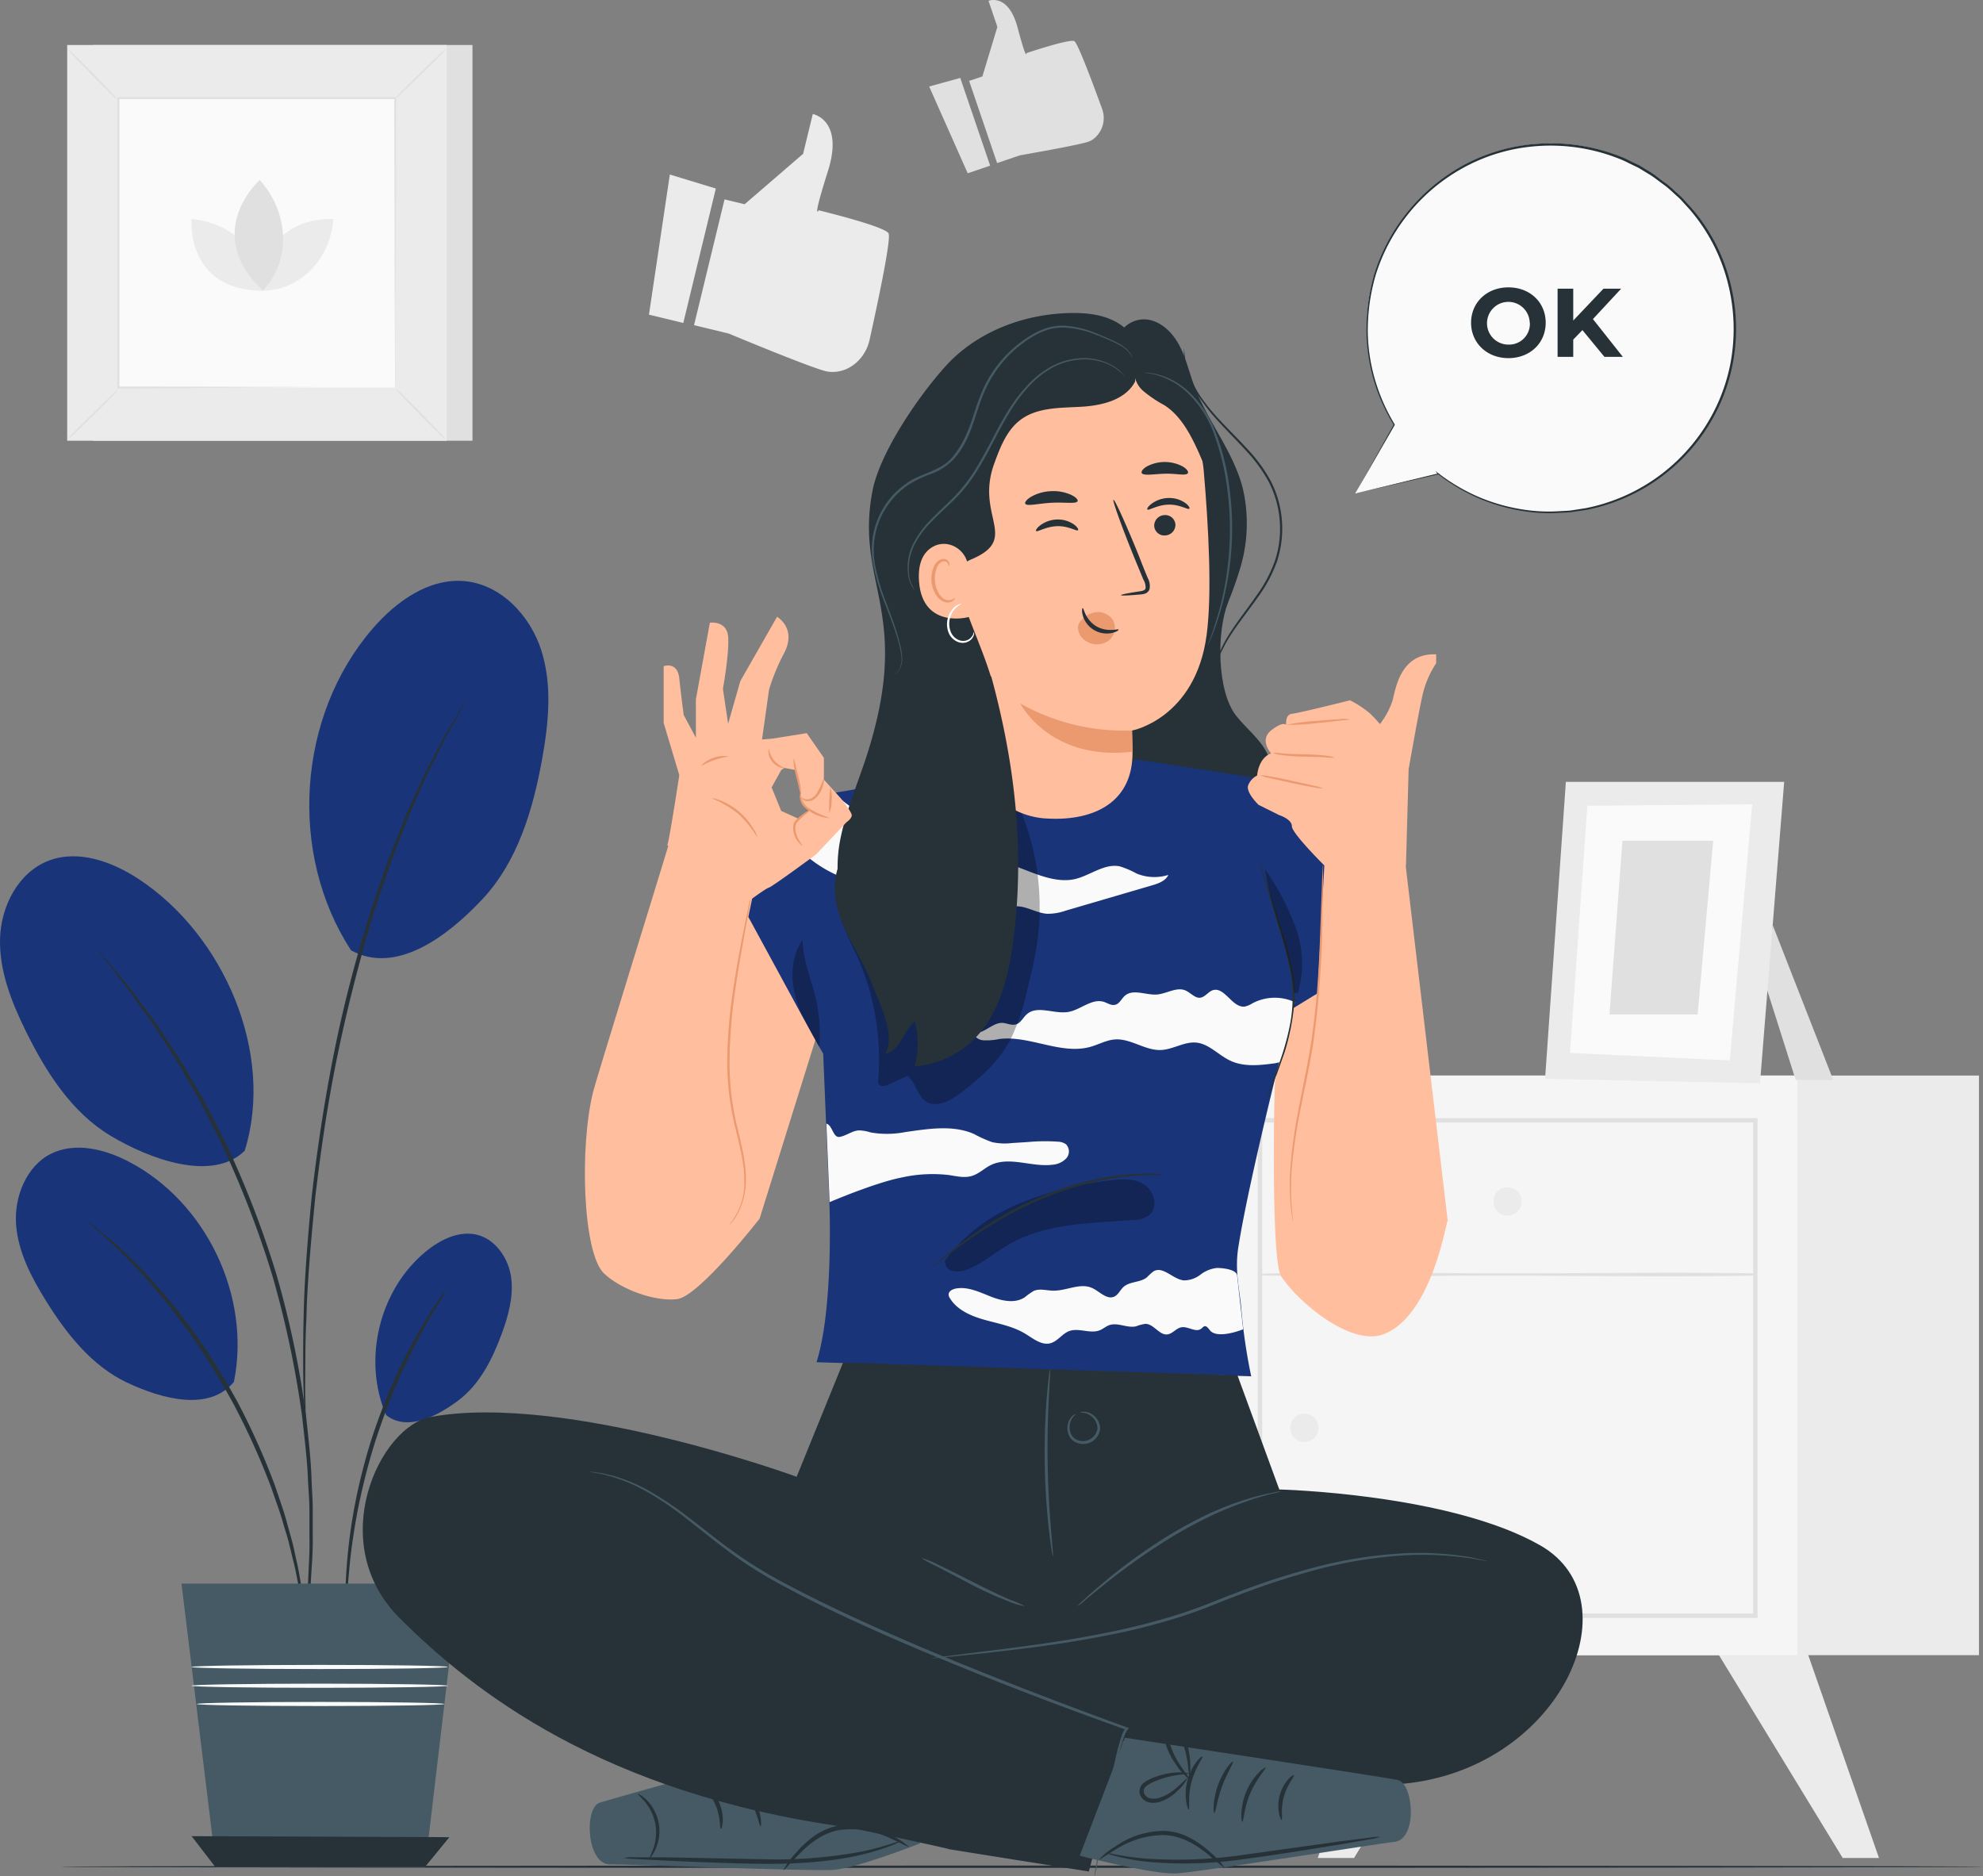 <?xml version="1.0" encoding="UTF-8" standalone="no"?>
<svg
   viewBox="0 0 448.331 424.206"
   version="1.1"
   id="svg112"
   sodipodi:docname="ok.svg"
   width="448.331"
   height="424.206"
   inkscape:version="1.3.2 (1:1.3.2+202311252150+091e20ef0f)"
   xmlns:inkscape="http://www.inkscape.org/namespaces/inkscape"
   xmlns:sodipodi="http://sodipodi.sourceforge.net/DTD/sodipodi-0.dtd"
   xmlns="http://www.w3.org/2000/svg"
   xmlns:svg="http://www.w3.org/2000/svg">
  <rect x="0" y="0" width="448.331" height="424.206" fill="#808080" stroke="none"/>
  <defs
     id="defs112" />
  <sodipodi:namedview
     id="namedview112"
     pagecolor="#505050"
     bordercolor="#eeeeee"
     borderopacity="1"
     inkscape:showpageshadow="0"
     inkscape:pageopacity="0"
     inkscape:pagecheckerboard="0"
     inkscape:deskcolor="#d1d1d1"
     inkscape:zoom="2.352"
     inkscape:cx="224.06463"
     inkscape:cy="211.73469"
     inkscape:window-width="3440"
     inkscape:window-height="1376"
     inkscape:window-x="0"
     inkscape:window-y="27"
     inkscape:window-maximized="1"
     inkscape:current-layer="svg112" />
  <g
     id="freepik--background-complete--inject-7"
     transform="translate(-26.119,-38.134)">
    <path
       d="m 189.93,83.21 4.54,1.1 13.22,-11.4 2.19,-9 c 0,0 7.11,1.27 3.42,12.92 -3.69,11.65 -2.07,8.85 -2.07,8.85 0,0 14.87,3.6 15.77,5.2 0.68,1.15 -2.49,16 -4.28,24.08 -0.9,4.06 -4.28,7.21 -8.26,7.26 a 7,7 0 0 1 -1.66,-0.17 c -3.71,-0.9 -21.94,-8.51 -21.94,-8.51 l -7.83,-1.89 z"
       style="fill:#ebebeb"
       id="path1" />
    <polygon
       points="180.6,111.15 187.96,80.76 177.56,77.59 172.84,109.27 "
       style="fill:#ebebeb"
       id="polygon1" />
    <path
       d="m 245.22,56.42 3,-1 3.39,-11.2 -2,-5.9 c 0,0 4.48,-1.84 6.58,6.07 2.1,7.91 2,5.75 2,5.75 0,0 9.72,-3.27 10.82,-2.7 0.79,0.41 4.35,10 6.23,15.17 a 6,6 0 0 1 -2.07,7.07 4.39,4.39 0 0 1 -1,0.5 C 269.74,71 256.7,73.25 256.7,73.25 L 251.55,75 Z"
       style="fill:#e0e0e0"
       id="path2" />
    <polygon
       points="249.98,75.58 243.22,55.75 236.19,57.69 244.91,77.31 "
       style="fill:#e0e0e0"
       id="polygon2" />
    <polygon
       points="332.25,458.18 360.95,411.14 340.45,411.14 324.05,458.18 "
       style="fill:#ebebeb"
       id="polygon3" />
    <polygon
       points="442.73,458.18 414.03,411.14 434.53,411.14 450.93,458.18 "
       style="fill:#ebebeb"
       id="polygon4" />
    <rect
       x="342.5"
       y="281.29"
       width="131.04"
       height="131.04"
       style="fill:#ebebeb"
       id="rect4" />
    <rect
       x="301.45"
       y="281.29"
       width="131.04"
       height="131.04"
       style="fill:#f5f5f5"
       id="rect5" />
    <path
       d="m 423.48,403.91 h -113 v -113 h 113 z m -112,-1 h 111 v -111 h -111 z"
       style="fill:#e0e0e0"
       id="path5" />
    <path
       d="m 311.6,326.47 c 18.53,0.54 37.15,0 55.69,0.06 18.54,0.06 37.14,0.28 55.69,0 a 0.26,0.26 0 0 0 0,-0.52 c -18.55,-0.31 -37.13,0 -55.69,0 -18.56,0 -37.16,-0.47 -55.69,0.07 a 0.24,0.24 0 0 0 0,0.47 z"
       style="fill:#e0e0e0"
       id="path6" />
    <path
       d="m 370.15,309.75 a 3.19,3.19 0 1 1 -3.19,-3.19 3.19,3.19 0 0 1 3.19,3.19 z"
       style="fill:#ebebeb"
       id="path7" />
    <path
       d="m 324.21,360.93 a 3.19,3.19 0 1 1 -3.19,-3.19 3.19,3.19 0 0 1 3.19,3.19 z"
       style="fill:#ebebeb"
       id="path8" />
    <polygon
       points="432.09,282.26 425.26,260.73 426.9,247.27 440.6,282.3 "
       style="fill:#e0e0e0"
       id="polygon8" />
    <polygon
       points="424.03,283.04 429.5,214.9 380.14,214.9 375.44,282.02 "
       style="fill:#ebebeb"
       id="polygon9" />
    <polygon
       points="417.21,277.87 422.26,219.97 385,220.3 381.08,276.18 "
       style="fill:#fafafa"
       id="polygon10" />
    <polygon
       points="409.93,267.48 413.45,228.2 392.93,228.2 390,267.48 "
       style="fill:#e0e0e0"
       id="polygon11" />
    <rect
       x="47.12"
       y="48.31"
       width="85.82"
       height="89.46"
       style="fill:#e0e0e0"
       id="rect11" />
    <rect
       x="41.31"
       y="48.31"
       width="85.82"
       height="89.46"
       style="fill:#ebebeb"
       id="rect12" />
    <rect
       x="52.85"
       y="60.34"
       width="62.75"
       height="65.41"
       style="fill:#fafafa"
       id="rect13" />
    <path
       d="M 52.85,126.18 A 11.84,11.84 0 0 1 51.28,128 c -1,1 -2.42,2.48 -4,4 -1.58,1.52 -3,2.95 -4.09,3.94 a 12.15,12.15 0 0 1 -1.79,1.53 10.94,10.94 0 0 1 1.6,-1.78 c 1,-1.05 2.42,-2.49 4,-4 1.58,-1.51 3,-3 4.1,-3.94 a 12,12 0 0 1 1.75,-1.57 z"
       style="fill:#e0e0e0"
       id="path13" />
    <path
       d="m 115.59,126 a 11.84,11.84 0 0 1 1.78,1.57 c 1,1 2.48,2.42 4,4 1.52,1.58 2.94,3 3.93,4.09 a 10.89,10.89 0 0 1 1.53,1.79 11.47,11.47 0 0 1 -1.77,-1.56 c -1,-1 -2.48,-2.42 -4,-4 -1.52,-1.58 -3,-3 -3.94,-4.09 a 12.81,12.81 0 0 1 -1.53,-1.8 z"
       style="fill:#e0e0e0"
       id="path14" />
    <path
       d="M 115.42,60.51 A 12.45,12.45 0 0 1 117,58.73 c 1,-1 2.42,-2.48 4,-4 1.58,-1.52 3,-2.94 4.09,-3.93 a 13.45,13.45 0 0 1 1.79,-1.54 11.21,11.21 0 0 1 -1.57,1.74 c -1,1.05 -2.42,2.48 -4,4 -1.58,1.52 -3,3 -4.1,3.94 a 10.93,10.93 0 0 1 -1.79,1.57 z"
       style="fill:#e0e0e0"
       id="path15" />
    <path
       d="M 52.68,60.67 A 11.84,11.84 0 0 1 50.9,59.1 c -1,-1 -2.48,-2.41 -4,-4 -1.52,-1.59 -2.94,-3 -3.93,-4.09 a 11.16,11.16 0 0 1 -1.53,-1.8 13.05,13.05 0 0 1 1.77,1.56 c 1,1 2.48,2.43 4,4 1.52,1.57 2.95,3 3.94,4.1 a 11.68,11.68 0 0 1 1.53,1.8 z"
       style="fill:#e0e0e0"
       id="path16" />
    <path
       d="m 115.42,125.75 c 0,0 0,-0.11 0,-0.32 0,-0.21 0,-0.52 0,-0.91 0,-0.81 0,-2 0,-3.53 0,-3.09 0,-7.6 -0.06,-13.32 0,-11.46 -0.06,-27.78 -0.1,-47.33 l 0.2,0.2 H 52.89 v 0 l 0.23,-0.23 c 0,24 0,46.47 0,65.41 l -0.2,-0.21 45.32,0.11 h 12.72 3.36 0.87 0.3 -1.19 -3.33 H 98.3 L 52.85,126 h -0.2 v -0.2 c 0,-18.94 0,-41.4 0,-65.41 V 60.1 h 0.24 62.57 0.21 v 0.21 c 0,19.6 -0.08,36 -0.11,47.46 0,5.7 0,10.19 0,13.28 0,1.51 0,2.68 0,3.48 0,0.39 0,0.68 0,0.89 0,0.21 -0.14,0.33 -0.14,0.33 z"
       style="fill:#e0e0e0"
       id="path17" />
    <path
       d="m 69.41,87.66 c 0,0 -1.35,16.2 16.19,16.2 0,-8.64 -7.13,-15.47 -16.19,-16.2 z"
       style="fill:#ebebeb"
       id="path18" />
    <path
       d="m 101.5,87.67 c 0,0 -16.19,-1.34 -16.19,16.2 8.69,0 15.46,-7.13 16.19,-16.2 z"
       style="fill:#ebebeb"
       id="path19" />
    <path
       d="m 84.83,78.81 c 0,0 -13.23,11.88 0.72,25 C 92,97 91.49,86.2 84.83,78.81 Z"
       style="fill:#e0e0e0"
       id="path20" />
  </g>
  <g
     id="freepik--Floor--inject-7"
     transform="translate(-26.119,-38.134)">
    <path
       d="m 474.45,460.16 c 0,0.15 -97.3,0.26 -217.3,0.26 -120,0 -217.31,-0.11 -217.31,-0.26 0,-0.15 97.27,-0.26 217.31,-0.26 120.04,0 217.3,0.1 217.3,0.26 z"
       style="fill:#263238"
       id="path21" />
  </g>
  <g
     id="freepik--Plant--inject-7"
     transform="translate(-26.119,-38.134)">
    <path
       d="m 105.5,253 c -14.27,-21.83 -12.19,-53 4.85,-72.73 5.29,-6.13 12.68,-11.45 20.74,-10.76 8.26,0.7 14.91,7.78 17.42,15.68 2.51,7.9 1.64,16.45 0.17,24.6 -2.07,11.42 -5.53,23.1 -13.45,31.58 -7.92,8.48 -19.55,17.2 -29.73,11.63"
       style="fill:#193479"
       id="path22" />
    <path
       d="m 113.39,358 c -5.38,-12.54 -1.48,-28.41 9.09,-37 3.28,-2.68 7.57,-4.75 11.66,-3.67 4.09,1.08 7,5.37 7.55,9.66 0.55,4.29 -0.64,8.63 -2.14,12.69 -2.1,5.7 -4.94,11.4 -9.79,15.05 -4.85,3.65 -11.63,7.09 -16.37,3.3"
       style="fill:#193479"
       id="path23" />
    <path
       d="m 79,350.55 c 3.93,-19.35 -6.27,-40.69 -23.78,-49.8 -5.44,-2.83 -12.13,-4.5 -17.61,-1.76 -5.48,2.74 -8.3,9.65 -7.86,15.91 0.44,6.26 3.46,12 6.78,17.35 4.65,7.46 10.35,14.7 18.3,18.45 7.95,3.75 18.57,6.61 24.17,-0.15"
       style="fill:#193479"
       id="path24" />
    <path
       d="m 81.46,298.24 c 6.83,-22.05 -4.76,-48.77 -24.06,-61.42 -6,-3.92 -13.58,-6.66 -20.27,-4.11 -6.85,2.61 -10.79,10.26 -11,17.59 -0.21,7.33 2.61,14.4 5.85,21 4.54,9.21 10.32,18.31 19.13,23.6 8.81,5.29 23.05,10.57 30.36,3.36"
       style="fill:#193479"
       id="path25" />
    <path
       d="m 95.17,406 a 5.79,5.79 0 0 1 -0.22,-1.07 c -0.12,-0.8 -0.27,-1.82 -0.46,-3.08 -0.09,-0.67 -0.19,-1.42 -0.31,-2.22 -0.12,-0.8 -0.32,-1.69 -0.5,-2.62 -0.36,-1.88 -0.73,-4 -1.35,-6.36 -0.28,-1.17 -0.58,-2.4 -0.89,-3.67 -0.31,-1.27 -0.75,-2.58 -1.15,-3.94 -0.73,-2.73 -1.82,-5.56 -2.84,-8.58 a 166.29,166.29 0 0 0 -8.51,-18.87 166.74,166.74 0 0 0 -11,-17.52 c -2,-2.52 -3.71,-5 -5.58,-7.11 L 59.7,327.8 57.13,325 c -1.61,-1.8 -3.19,-3.3 -4.56,-4.63 L 50.67,318.5 49,317 46.68,315 a 4.1,4.1 0 0 1 -0.77,-0.78 5.8,5.8 0 0 1 0.88,0.63 l 2.43,2 1.78,1.35 2,1.82 c 1.41,1.3 3,2.78 4.67,4.56 l 2.63,2.74 2.7,3.12 c 1.91,2.12 3.7,4.58 5.68,7.1 a 157.5,157.5 0 0 1 11.16,17.59 159.38,159.38 0 0 1 8.49,19 c 1,3 2.07,5.89 2.77,8.66 0.39,1.36 0.76,2.69 1.11,4 0.35,1.31 0.57,2.53 0.84,3.71 0.57,2.36 0.9,4.52 1.21,6.42 0.16,0.94 0.3,1.83 0.43,2.65 0.13,0.82 0.16,1.55 0.23,2.24 0.12,1.26 0.21,2.29 0.29,3.1 A 4.32,4.32 0 0 1 95.17,406 Z"
       style="fill:#263238"
       id="path26" />
    <path
       d="m 94.67,409.94 a 1.23,1.23 0 0 1 0,-0.44 c 0,-0.35 0.06,-0.76 0.09,-1.28 0.12,-1.2 0.27,-2.83 0.46,-4.9 0.1,-1.07 0.22,-2.25 0.35,-3.53 0.13,-1.28 0.13,-2.71 0.21,-4.22 0.11,-3 0.4,-6.47 0.29,-10.29 q 0,-2.86 0,-6 c 0,-2.08 -0.21,-4.24 -0.32,-6.47 -0.15,-4.49 -0.76,-9.24 -1.3,-14.26 A 224.39,224.39 0 0 0 87.69,326.5 222.45,222.45 0 0 0 75.85,296 c -2.28,-4.5 -4.36,-8.82 -6.68,-12.66 -1.13,-1.94 -2.14,-3.85 -3.26,-5.61 -1.12,-1.76 -2.2,-3.43 -3.24,-5 -2,-3.26 -4.11,-6 -5.85,-8.47 -0.89,-1.22 -1.69,-2.39 -2.48,-3.42 l -2.22,-2.84 -3,-3.86 -0.77,-1 c -0.17,-0.23 -0.26,-0.36 -0.24,-0.37 0.02,-0.01 0.11,0.09 0.31,0.31 l 0.85,1 3.18,3.75 2.29,2.73 c 0.81,1 1.63,2.17 2.55,3.38 1.79,2.46 3.95,5.17 6,8.41 1.06,1.6 2.16,3.28 3.3,5 1.14,1.72 2.17,3.67 3.32,5.6 2.36,3.84 4.48,8.17 6.79,12.67 a 217.63,217.63 0 0 1 11.93,30.68 217.68,217.68 0 0 1 6.72,32.21 c 0.51,5 1.1,9.81 1.21,14.31 0.09,2.25 0.27,4.42 0.27,6.51 0,2.09 0,4.09 0,6 0.07,3.82 -0.27,7.28 -0.43,10.31 -0.11,1.52 -0.17,2.93 -0.29,4.23 -0.12,1.3 -0.3,2.46 -0.43,3.53 -0.27,2.06 -0.48,3.69 -0.63,4.88 -0.07,0.51 -0.13,0.93 -0.18,1.27 a 1.36,1.36 0 0 1 -0.2,0.39 z"
       style="fill:#263238"
       id="path27" />
    <path
       d="m 131.81,195.87 c 0,0 -0.05,0.15 -0.18,0.41 -0.13,0.26 -0.37,0.68 -0.62,1.14 l -2.43,4.36 c -0.53,0.94 -1.16,2 -1.76,3.14 l -1.91,3.84 q -1,2.07 -2.2,4.4 c -0.74,1.58 -1.45,3.29 -2.24,5.05 -0.79,1.76 -1.62,3.62 -2.41,5.58 l -2.37,6.14 c -0.41,1.06 -0.82,2.14 -1.24,3.24 l -1.15,3.4 c -0.78,2.29 -1.57,4.66 -2.39,7.08 -3,9.78 -5.89,20.67 -8.31,32.23 -2.42,11.56 -4,22.73 -5.2,32.9 -1,10.18 -1.81,19.38 -2,27.12 -0.2,3.87 -0.24,7.37 -0.25,10.45 -0.01,3.08 -0.06,5.73 0,7.89 0.06,2.16 0.06,3.78 0.07,5 v 1.3 a 1.42,1.42 0 0 1 0,0.45 2.59,2.59 0 0 1 -0.06,-0.44 c 0,-0.35 0,-0.77 -0.09,-1.3 0,-1.21 -0.14,-2.88 -0.24,-5 -0.1,-2.12 -0.17,-4.82 -0.17,-7.9 0,-3.08 0,-6.59 0.11,-10.47 0.13,-7.76 0.83,-17 1.82,-27.2 1.17,-10.19 2.8,-21.37 5.14,-33 2.34,-11.63 5.33,-22.51 8.41,-32.3 l 2.43,-7.1 c 0.4,-1.14 0.79,-2.28 1.17,-3.39 0.38,-1.11 0.86,-2.18 1.28,-3.24 0.84,-2.13 1.64,-4.18 2.42,-6.15 0.78,-1.97 1.69,-3.79 2.48,-5.57 0.79,-1.78 1.54,-3.46 2.3,-5 0.76,-1.54 1.56,-3 2.27,-4.39 l 2,-3.81 c 0.63,-1.16 1.28,-2.18 1.83,-3.11 l 2.59,-4.28 0.7,-1.09 a 1.61,1.61 0 0 1 0.2,-0.38 z"
       style="fill:#263238"
       id="path28" />
    <path
       d="m 127,329.77 a 18.55,18.55 0 0 1 -1.51,2.66 c -1,1.67 -2.48,4.13 -4.16,7.22 -1.68,3.09 -3.53,6.84 -5.4,11.09 a 148.64,148.64 0 0 0 -5.25,14.16 150.36,150.36 0 0 0 -3.68,14.65 c -0.86,4.56 -1.46,8.71 -1.8,12.2 -0.34,3.49 -0.56,6.34 -0.64,8.31 a 18.5,18.5 0 0 1 -0.25,3.05 19.91,19.91 0 0 1 -0.11,-3.06 c 0,-2 0.07,-4.84 0.35,-8.36 a 122.76,122.76 0 0 1 1.6,-12.3 136,136 0 0 1 3.61,-14.77 137.77,137.77 0 0 1 5.35,-14.23 123.43,123.43 0 0 1 5.61,-11.06 c 1.77,-3.06 3.29,-5.48 4.43,-7.1 a 18.86,18.86 0 0 1 1.85,-2.46 z"
       style="fill:#263238"
       id="path29" />
    <polygon
       points="122.24,460.16 74.96,460.16 67.15,396.15 129.82,396.15 "
       style="fill:#455a64"
       id="polygon29" />
    <polygon
       points="122.24,460.16 127.72,453.48 69.44,453.25 74.76,460.16 "
       style="fill:#263238"
       id="polygon30" />
    <path
       d="m 127.38,415 c 0,0.26 -13,0.47 -29,0.47 -16,0 -29,-0.21 -29,-0.47 0,-0.26 13,-0.47 29.05,-0.47 16.05,0 28.95,0.19 28.95,0.47 z"
       style="fill:#fafafa"
       id="path30" />
    <path
       d="m 127.38,419.24 c 0,0.26 -13,0.47 -29,0.47 -16,0 -29,-0.21 -29,-0.47 0,-0.26 13,-0.47 29.05,-0.47 16.05,0 28.95,0.23 28.95,0.47 z"
       style="fill:#fafafa"
       id="path31" />
    <path
       d="m 126.6,423.37 c 0,0.26 -12.55,0.46 -28,0.46 -15.45,0 -28,-0.2 -28,-0.46 0,-0.26 12.55,-0.47 28,-0.47 15.45,0 28,0.21 28,0.47 z"
       style="fill:#fafafa"
       id="path32" />
  </g>
  <g
     id="freepik--speech-bubble--inject-7"
     transform="translate(-26.119,-38.134)">
    <path
       d="m 332.49,149.71 8.82,-15.55 a 41.7,41.7 0 1 1 10,11.1 v 0 z"
       style="fill:#fafafa"
       id="path33" />
    <path
       d="m 332.49,149.71 18.79,-4.55 -0.07,0.2 v 0 l -0.6,-0.78 0.78,0.6 a 42.73,42.73 0 0 0 8.53,5.08 41.69,41.69 0 0 0 11.33,3.18 36.9,36.9 0 0 0 6.53,0.31 c 1.12,-0.07 2.27,-0.1 3.42,-0.2 l 3.48,-0.54 a 41.6,41.6 0 0 0 25.69,-16.56 41.1,41.1 0 0 0 6.93,-15.9 41.94,41.94 0 0 0 -0.5,-18.29 40.54,40.54 0 0 0 -8.8,-16.92 l -1.68,-1.84 c -0.55,-0.63 -1.21,-1.14 -1.81,-1.71 a 23.7,23.7 0 0 0 -1.86,-1.62 l -2,-1.48 a 18.46,18.46 0 0 0 -2,-1.35 L 396.56,76.07 394.34,75 a 21.66,21.66 0 0 0 -2.2,-1 42,42 0 0 0 -18.43,-2.84 40.5,40.5 0 0 0 -16.92,5 41.49,41.49 0 0 0 -12.54,10.67 41.93,41.93 0 0 0 -7.06,13.33 44.89,44.89 0 0 0 -1.83,13.41 41,41 0 0 0 2,11.6 42,42 0 0 0 4.09,8.92 v 0.06 0.07 l -8.93,15.48 8.72,-15.61 v 0.13 a 42.43,42.43 0 0 1 -4.18,-9 41.4,41.4 0 0 1 -2,-11.68 45.09,45.09 0 0 1 1.8,-13.54 42.3,42.3 0 0 1 19.75,-24.3 41,41 0 0 1 17.13,-5.06 42.4,42.4 0 0 1 18.65,2.86 18.52,18.52 0 0 1 2.23,1 l 2.21,1.07 2.11,1.28 a 19,19 0 0 1 2.06,1.42 l 2,1.49 a 24.38,24.38 0 0 1 1.88,1.65 24.81,24.81 0 0 1 1.83,1.72 l 1.7,1.87 a 40.93,40.93 0 0 1 8.92,17.12 42.17,42.17 0 0 1 0.49,18.51 41.37,41.37 0 0 1 -7,16.07 42,42 0 0 1 -26,16.7 l -3.52,0.53 c -1.16,0.1 -2.32,0.12 -3.45,0.19 a 37.51,37.51 0 0 1 -6.59,-0.33 42.18,42.18 0 0 1 -11.41,-3.26 42.83,42.83 0 0 1 -8.56,-5.16 l 0.19,-0.18 v 0 l 0.12,0.16 h -0.19 z"
       style="fill:#263238"
       id="path34" />
    <path
       d="m 358.71,111.1 c 0,-4.58 3.57,-8 8.44,-8 4.87,0 8.43,3.37 8.43,8 0,4.63 -3.59,8 -8.43,8 -4.84,0 -8.44,-3.42 -8.44,-8 z m 13.26,0 a 4.83,4.83 0 1 0 -4.82,4.94 4.7,4.7 0 0 0 4.85,-4.94 z"
       style="fill:#263238"
       id="path35" />
    <path
       d="m 383.88,112.76 -2.07,2.15 v 3.9 h -3.54 V 103.4 h 3.54 v 7.2 l 6.83,-7.2 h 4 l -6.38,6.87 6.76,8.54 h -4.16 z"
       style="fill:#263238"
       id="path36" />
  </g>
  <g
     id="freepik--Character--inject-7"
     transform="translate(-26.119,-38.134)">
    <path
       d="m 303.78,174.33 c -2.63,6.55 -2.55,20.09 1.82,25.62 2.28,2.89 5.38,5.2 7,8.51 2.12,4.34 1.21,9.74 -1.45,13.77 -2.66,4.03 -6.85,6.85 -11.26,8.83 -4.91,2.22 -10.92,3.44 -15.5,0.6 -3.5,-2.16 -5.35,-6.21 -6.47,-10.17 -3.14,-11.08 -2,-23 1.26,-34.08 3.26,-11.08 8.57,-21.41 13.82,-31.63"
       style="fill:#263238"
       id="path37" />
    <path
       d="m 318.36,266.16 23.44,-14.31 c 0,0 -17.8,-34.29 -20.48,-35.53 -2.68,-1.24 -38.61,-6.53 -38.61,-6.53 -10.93,17.18 -24.61,12.94 -38.4,1.48 -1.23,0.25 -22.93,5.19 -28.6,5.93 -5.67,0.74 -22,26.76 -22,26.76 l 18.52,32.39 1.4,33.56 c 0,0 1,23.87 -2.91,36.19 l 98.28,3.19 a 126,126 0 0 1 -2.26,-15.51 c -0.37,-4.17 -1.5,-8.33 -0.65,-13.69 2.69,-17.02 12.27,-53.93 12.27,-53.93 z"
       style="fill:#193479"
       id="path38" />
    <path
       d="m 205.22,227.34 c 1.48,4.94 14,12.26 18.4,9.52 1.39,-0.87 2.59,-2.17 4.2,-2.48 2,-0.4 3.93,0.88 5.88,1.53 4.58,1.51 10.45,-0.18 13.75,3.33 1.63,1.73 2.66,4.67 5,4.6 a 12.18,12.18 0 0 0 2.46,-0.68 c 2.65,-0.66 5.22,1.37 7.95,1.56 a 12.12,12.12 0 0 0 4.2,-0.71 l 19.6,-5.74 c 1.42,-0.42 3,-1 3.61,-2.34 a 10.56,10.56 0 0 1 -7.16,-0.3 20.7,20.7 0 0 0 -3.81,-1.63 c -3.46,-0.71 -6.61,2 -10.05,2.85 -3.62,0.85 -7.35,-0.5 -10.82,-1.84 l -17.77,-6.83 c -4.9,-1.88 -9.92,-3.84 -13.81,-7.35 -1.24,-1.11 -5.89,1.23 -7.34,0.43 a 46.69,46.69 0 0 1 -4.82,-3.74 c -0.3,-0.22 -3,2.21 -4.19,3.49 -1.19,1.28 -5.28,6.33 -5.28,6.33 z"
       style="fill:#fafafa"
       id="path39" />
    <path
       d="m 213.68,309.91 c 4.36,-1.84 11.84,-4.74 16.49,-5.61 a 31.84,31.84 0 0 1 10.43,-0.52 c 1.73,0.25 3.52,0.72 5.2,0.22 1.68,-0.5 2.81,-1.72 4.29,-2.45 4.25,-2.09 9.33,0.51 14,-0.1 a 4.76,4.76 0 0 0 3.11,-1.45 2.34,2.34 0 0 0 -0.06,-3.16 3.29,3.29 0 0 0 -1.89,-0.6 41.9,41.9 0 0 0 -6.72,0.08 l -3.61,0.23 a 13.78,13.78 0 0 1 -4.49,-0.2 28.76,28.76 0 0 1 -4.09,-1.84 c -4.82,-2.12 -10.35,-1.17 -15.56,-0.44 a 21.48,21.48 0 0 1 -7.83,0.08 9.19,9.19 0 0 0 -2.67,-0.46 c -1.53,0.09 -2.82,1.22 -4.33,1.47 -1.51,0.25 -1.6,-2.64 -3,-3 z"
       style="fill:#fafafa"
       id="path40" />
    <path
       d="m 309.31,264.94 a 5.52,5.52 0 0 1 -1.75,0.75 c -2.83,0.39 -4.57,-4.59 -7.28,-3.68 -1,0.35 -1.73,1.56 -2.84,1.69 -1.11,0.13 -2.13,-1.12 -3.27,-1.63 -2,-0.9 -4.26,0.72 -6.48,0.9 -2.5,0.19 -5.42,-1.37 -7.29,0.31 -0.73,0.65 -1.15,1.74 -2.1,2 -0.95,0.26 -1.76,-0.39 -2.65,-0.66 -2.72,-0.81 -5.21,1.81 -8,2.29 -3.18,0.55 -7,-1.6 -9.39,0.53 -0.86,0.75 -1.38,2 -2.48,2.29 -1.1,0.29 -2.08,-0.34 -3.14,-0.35 -2.44,0 -4.68,3.22 -6.74,1.9 a 2.9,2.9 0 0 0 2.62,2.05 14.09,14.09 0 0 0 3.53,-0.3 c 6.91,-0.85 13.93,3.65 20.63,1.76 1.85,-0.52 3.58,-1.52 5.49,-1.66 3.58,-0.26 6.82,2.52 10.4,2.39 2.79,-0.11 5.38,-2 8.16,-1.66 2.78,0.34 4.92,2.83 7.52,4.06 3.11,1.48 6.75,1.05 10.17,0.59 l 1,-0.23 a 67.86,67.86 0 0 0 3.43,-13.59 10.8,10.8 0 0 0 -9.54,0.25 z"
       style="fill:#fafafa"
       id="path41" />
    <path
       d="m 301.26,324.79 a 7.37,7.37 0 0 0 -3.73,1.51 6.1,6.1 0 0 1 -3.78,1.3 c -2.46,-0.26 -4.66,-3.28 -6.81,-2.06 a 12.88,12.88 0 0 0 -1.51,1.36 c -1.5,1.23 -3.89,0.89 -5.32,2.2 -0.74,0.67 -1.14,1.73 -2.05,2.16 -1.71,0.8 -3.33,-1.18 -5.06,-1.95 -2.7,-1.21 -5.77,0.67 -8.73,0.61 -1.5,0 -3.09,-0.55 -4.45,0.07 a 15.94,15.94 0 0 0 -2,1.42 c -2.26,1.51 -5.3,0.81 -7.83,-0.2 -2.53,-1.01 -5.17,-2.28 -7.84,-1.75 -0.74,0.15 -1.58,0.61 -1.56,1.37 a 1.55,1.55 0 0 0 0.3,0.81 c 1.58,2.6 4.6,3.94 7.53,4.79 3.21,0.93 6.6,1.47 9.46,3.21 1.81,1.09 3.71,2.72 5.75,2.16 1.62,-0.44 2.61,-2.12 4.17,-2.72 2.2,-0.85 4.81,0.69 7,-0.22 0.73,-0.3 1.34,-0.86 2.08,-1.13 1.93,-0.7 4.08,0.71 6.08,0.26 a 9.11,9.11 0 0 1 2.12,-0.56 c 1.91,0 3.15,2.63 5,2.38 1.16,-0.16 1.95,-1.39 3.11,-1.6 1.53,-0.29 3.26,1.26 4.5,0.32 0.28,-0.21 0.5,-0.55 0.86,-0.58 0.36,-0.03 0.79,0.49 1.08,0.89 1.35,1.78 5.47,0.63 7.55,-0.18 l -1.35,-12 c 0.07,-1.52 -3.2,-1.87 -4.57,-1.87 z"
       style="fill:#fafafa"
       id="path42" />
    <g
       style="opacity:0.3"
       id="g43">
      <path
         d="m 217,227.76 c -1.86,5.88 -2.59,12.32 -0.74,18.2 a 70.76,70.76 0 0 0 3.43,7.84 57.68,57.68 0 0 1 5,28.46 1.53,1.53 0 0 0 0.12,1 c 0.39,0.65 1.38,0.41 2.07,0.1 l 4.43,-2 c 1.92,1.56 2.21,4.65 4.33,5.91 2.12,1.26 5.07,-0.15 7.19,-1.69 4.65,-3.41 9.06,-7.37 11.76,-12.47 a 48.59,48.59 0 0 0 3.77,-11.22 c 0.83,-3.39 1.67,-6.78 2.19,-10.23 a 57.52,57.52 0 0 0 -8.36,-39.3"
         id="path43" />
    </g>
    <path
       d="m 310.91,233 a 1.89,1.89 0 0 1 0.21,0.52 c 0.14,0.41 0.32,0.91 0.53,1.53 0.45,1.4 1.07,3.32 1.83,5.65 0.76,2.33 1.66,5.26 2.66,8.4 a 66,66 0 0 1 2.52,10.52 32.47,32.47 0 0 1 -0.53,10.8 57.13,57.13 0 0 1 -2.52,8.47 c -0.88,2.35 -1.68,4.22 -2.24,5.51 q -0.4,0.88 -0.66,1.47 a 2.16,2.16 0 0 1 -0.27,0.5 2,2 0 0 1 0.17,-0.54 l 0.57,-1.51 c 0.51,-1.31 1.25,-3.2 2.09,-5.55 a 62.32,62.32 0 0 0 2.39,-8.44 33,33 0 0 0 0.48,-10.65 67.8,67.8 0 0 0 -2.46,-10.44 c -1,-3.16 -1.82,-6 -2.55,-8.43 -0.73,-2.43 -1.26,-4.28 -1.67,-5.7 l -0.44,-1.56 A 2,2 0 0 1 310.91,233 Z"
       style="fill:#263238"
       id="path44" />
    <g
       style="opacity:0.3"
       id="g45">
      <path
         d="m 319.56,262.6 a 23.6,23.6 0 0 0 -0.49,-14.71 56.38,56.38 0 0 0 -6.95,-13.21 c 1.38,9.46 5.71,18.36 6.57,27.89"
         id="path45" />
    </g>
    <g
       style="opacity:0.3"
       id="g46">
      <path
         d="m 239.72,323.19 a 39.36,39.36 0 0 1 16.41,-12.78 77.45,77.45 0 0 1 20.3,-5.33 c 2.75,-0.4 5.74,-0.68 8.15,0.71 2.41,1.39 3.55,5.16 1.45,7 a 6.56,6.56 0 0 1 -3.95,1.18 c -9.62,0.7 -19.78,0.73 -28.1,5.63 -3.29,1.93 -6.21,4.59 -9.84,5.76 -1.65,0.53 -4.09,0.23 -4.26,-1.49"
         id="path46" />
    </g>
    <path
       d="m 288.76,303.79 a 2.65,2.65 0 0 1 -0.58,0 h -1.66 -1.21 l -1.42,0.09 c -1,0.08 -2.19,0.12 -3.47,0.31 l -2,0.25 c -0.7,0.1 -1.41,0.25 -2.16,0.38 -1.5,0.24 -3.07,0.65 -4.73,1 a 79.4,79.4 0 0 0 -10.47,3.63 88.82,88.82 0 0 0 -9.87,5.07 c -1.46,0.89 -2.85,1.73 -4.09,2.6 -1.24,0.87 -2.42,1.65 -3.47,2.41 -1.05,0.76 -2,1.48 -2.78,2.1 -0.78,0.62 -1.51,1.18 -2.06,1.64 l -1.3,1 a 2.36,2.36 0 0 1 -0.48,0.33 3,3 0 0 1 0.41,-0.41 l 1.23,-1.12 c 0.54,-0.49 1.21,-1.07 2,-1.71 0.79,-0.64 1.69,-1.41 2.74,-2.17 1.05,-0.76 2.17,-1.64 3.44,-2.48 1.27,-0.84 2.64,-1.74 4.09,-2.65 a 84.6,84.6 0 0 1 9.91,-5.14 74.3,74.3 0 0 1 10.56,-3.61 c 1.68,-0.38 3.26,-0.79 4.77,-1 0.76,-0.12 1.48,-0.27 2.18,-0.36 l 2,-0.21 c 1.29,-0.17 2.46,-0.19 3.49,-0.24 0.52,0 1,-0.05 1.44,-0.05 h 1.21 l 1.67,0.06 a 2,2 0 0 1 0.61,0.28 z"
       style="fill:#263238"
       id="path47" />
    <g
       style="opacity:0.3"
       id="g48">
      <path
         d="m 207.65,250.53 c -2.55,3.53 -2.84,8.29 -1.79,12.51 1.05,4.22 3.28,8 5.5,11.78 a 35.94,35.94 0 0 0 -0.86,-11.18 c -1.05,-4.38 -2.93,-8.64 -2.92,-13.15"
         id="path48" />
    </g>
    <path
       d="m 278.88,115.32 c 0.06,-3.19 3.7,-5.45 6.85,-4.91 3.15,0.54 5.61,3.09 7.08,5.92 1.47,2.83 2.18,6 3.29,9 3,8 8.89,14.89 11,23.21 a 35.11,35.11 0 0 1 -0.54,17.88 79.87,79.87 0 0 1 -7.03,16.58 60.2,60.2 0 0 0 -4.65,9.89 17.31,17.31 0 0 0 -0.33,10.76 2,2 0 0 1 0.14,1.44 c -0.31,0.68 -1.28,0.71 -2,0.52 -3.67,-0.94 -6.21,-4.55 -6.84,-8.29 -0.63,-3.74 0.33,-7.56 1.67,-11.11 1.34,-3.55 3.06,-7 4.05,-10.61 2.16,-8 0.66,-16.48 0.28,-24.77 -0.21,-4.67 -0.06,-9.39 -1,-14 -0.94,-4.61 -3.11,-9.14 -7,-11.75 -1.51,-1 -3.25,-1.74 -4.52,-3 -1.27,-1.26 -1.91,-3.51 -0.76,-4.93"
       style="fill:#263238"
       id="path49" />
    <path
       d="m 282.17,208.07 c 0,0 -0.11,-4.84 -0.11,-4.79 0,0.05 14.33,-2.73 16.86,-21.56 1.26,-9.36 0.43,-24.65 -0.65,-37.13 -1,-11.24 -8.76,-24.88 -19.95,-23.43 l -34.81,9.68 c -3.39,0.44 -4.51,3.35 -4.36,6.78 l -0.25,1.61 2.9,53.69 1,9 c 0.51,10.21 9.38,21 20.32,21.28 v 0 c 10.56,0.52 19.19,-3.83 19.05,-15.13 z"
       style="fill:#ffbe9d"
       id="path50" />
    <path
       d="m 291.87,156.7 a 2.41,2.41 0 0 1 -2.27,2.48 2.3,2.3 0 0 1 -2.53,-2.11 2.41,2.41 0 0 1 2.26,-2.48 2.31,2.31 0 0 1 2.54,2.11 z"
       style="fill:#263238"
       id="path51" />
    <path
       d="m 295,153.14 c -0.29,0.32 -2.14,-1 -4.73,-0.92 -2.59,0.08 -4.46,1.41 -4.74,1.1 -0.15,-0.14 0.14,-0.71 1,-1.34 a 6.65,6.65 0 0 1 3.79,-1.26 6.3,6.3 0 0 1 3.77,1.12 c 0.81,0.59 1.1,1.16 0.91,1.3 z"
       style="fill:#263238"
       id="path52" />
    <path
       d="m 269.85,158 c -0.29,0.32 -2.15,-1 -4.74,-0.91 -2.59,0.09 -4.45,1.4 -4.74,1.09 -0.14,-0.13 0.15,-0.71 1,-1.33 a 6.67,6.67 0 0 1 3.79,-1.27 6.36,6.36 0 0 1 3.78,1.13 c 0.77,0.57 1.06,1.13 0.91,1.29 z"
       style="fill:#263238"
       id="path53" />
    <path
       d="m 279.55,172.69 c 0,-0.15 1.59,-0.47 4.19,-0.86 0.66,-0.09 1.28,-0.23 1.38,-0.69 a 3.34,3.34 0 0 0 -0.49,-1.95 l -2.07,-5 c -2.88,-7.11 -5,-13 -4.7,-13.07 0.3,-0.07 2.86,5.55 5.74,12.66 q 1,2.63 2,5 a 3.81,3.81 0 0 1 0.41,2.58 1.7,1.7 0 0 1 -1.07,1 4.54,4.54 0 0 1 -1.12,0.18 c -2.63,0.24 -4.26,0.29 -4.27,0.15 z"
       style="fill:#263238"
       id="path54" />
    <path
       d="m 282.06,203.28 a 47.74,47.74 0 0 1 -25.28,-6.11 c 0,0 6.65,13.1 25.39,10.9 z"
       style="fill:#eb996e"
       id="path55" />
    <path
       d="m 269.75,151.43 c -0.29,0.69 -2.85,0.2 -5.91,0.37 -3.06,0.17 -5.56,0.86 -5.92,0.2 -0.16,-0.31 0.3,-0.95 1.34,-1.57 a 9.93,9.93 0 0 1 4.45,-1.25 9.75,9.75 0 0 1 4.56,0.82 c 1.09,0.52 1.61,1.1 1.48,1.43 z"
       style="fill:#263238"
       id="path56" />
    <path
       d="m 294.65,145.15 c -0.52,0.6 -2.65,0 -5.18,0.08 -2.53,0.08 -4.68,0.5 -5.19,-0.1 -0.22,-0.3 0.1,-0.89 1,-1.47 a 8.61,8.61 0 0 1 8.35,0 c 0.94,0.6 1.25,1.2 1.02,1.49 z"
       style="fill:#263238"
       id="path57" />
    <path
       d="m 277.62,178.12 a 4.29,4.29 0 0 0 -3.23,-1.62 5.09,5.09 0 0 0 -3.71,1.78 l -0.07,0.06 -0.13,0.14 v 0 a 2.41,2.41 0 0 0 -0.64,1.4 3.6,3.6 0 0 0 1.54,3 4.55,4.55 0 0 0 5.23,0.2 3.71,3.71 0 0 0 1.01,-4.96 z"
       style="fill:#eb996e"
       id="path58" />
    <path
       d="m 270.9,175.61 c 0.15,0 0.27,0.6 0.68,1.45 a 6.4,6.4 0 0 0 2.38,2.65 6.3,6.3 0 0 0 3.46,0.83 c 0.94,0 1.53,-0.22 1.6,-0.08 0.07,0.14 -0.47,0.54 -1.51,0.78 a 5.7,5.7 0 0 1 -4.06,-0.68 5.63,5.63 0 0 1 -2.52,-3.25 c -0.29,-1.03 -0.15,-1.7 -0.03,-1.7 z"
       style="fill:#263238"
       id="path59" />
    <path
       d="m 282.6,121.47 a 5.83,5.83 0 0 0 2,5.06 28.6,28.6 0 0 0 4.71,3.18 c 5,3.12 7.47,9.94 9.81,15.35 4.12,-7.85 -2.21,-18 -7.45,-24.15 a 11.35,11.35 0 0 0 -3.26,-2.84 4.79,4.79 0 0 0 -4.2,-0.25"
       style="fill:#263238"
       id="path60" />
    <path
       d="m 299.17,184.08 a 4.57,4.57 0 0 1 0.22,-0.7 l 0.72,-1.94 c 0.57,-1.71 1.41,-4.18 2.16,-7.31 a 70,70 0 0 0 1.37,-25 56,56 0 0 0 -3.24,-13.39 23.55,23.55 0 0 0 -6.25,-9.21 16.94,16.94 0 0 0 -6.59,-3.62 c -1.73,-0.45 -2.74,-0.45 -2.74,-0.51 a 3.37,3.37 0 0 1 0.73,0 13.3,13.3 0 0 1 2.06,0.32 16.41,16.41 0 0 1 6.78,3.53 23.75,23.75 0 0 1 6.46,9.31 54.78,54.78 0 0 1 3.31,13.51 68,68 0 0 1 -1.53,25.1 69.62,69.62 0 0 1 -2.33,7.3 c -0.34,0.83 -0.62,1.48 -0.81,1.91 a 3.55,3.55 0 0 1 -0.32,0.7 z"
       style="fill:#455a64"
       id="path61" />
    <path
       d="m 300.86,197.58 a 0.73,0.73 0 0 1 -0.09,-0.22 l -0.22,-0.67 a 12.94,12.94 0 0 1 -0.43,-2.64 19.59,19.59 0 0 1 2.25,-9.54 c 1.77,-3.81 5,-7.63 8.1,-12.12 a 31,31 0 0 0 3.92,-7.55 23.17,23.17 0 0 0 1.06,-9 22.88,22.88 0 0 0 -2.47,-8.74 34.11,34.11 0 0 0 -5,-6.92 c -3.66,-4 -7.34,-7.42 -9.75,-10.85 a 22.82,22.82 0 0 1 -4.16,-8.88 11.86,11.86 0 0 1 -0.23,-3.6 22.65,22.65 0 0 0 0.43,3.56 23.18,23.18 0 0 0 4.26,8.71 c 2.42,3.36 6.09,6.68 9.81,10.74 a 34.22,34.22 0 0 1 5.07,7 23.46,23.46 0 0 1 2.53,8.93 23.79,23.79 0 0 1 -1.09,9.22 31.24,31.24 0 0 1 -4,7.66 c -3.15,4.51 -6.38,8.28 -8.17,12 a 19.6,19.6 0 0 0 -2.37,9.36 17.31,17.31 0 0 0 0.55,3.55 z"
       style="fill:#263238"
       id="path62" />
    <path
       d="m 279.58,111.63 c -3.21,-2.27 -7.35,-2.79 -11.28,-2.73 -10.6,0.15 -21.36,4.2 -28.45,12.08 -6,6.64 -14.81,19.42 -16.48,28.18 -4.07,21.35 9.42,27.33 -1.57,60.66 -2,6 -4.48,11.88 -5.7,18.08 a 32.08,32.08 0 0 0 -0.61,6.72 c -1.29,3.9 -0.5,8.4 1.09,12.28 1.87,4.56 4.72,8.66 6.51,13.25 1.79,4.59 5.73,12.12 3.1,16.29 3.71,-1 3.84,-4.87 6.78,-7.34 a 19.33,19.33 0 0 1 -0.08,10.1 21.1,21.1 0 0 0 12.46,-5.2 c 6.86,-6 9,-15.75 10.07,-24.83 2.3,-19.85 0.05,-38.89 -5.21,-58.17 l -0.07,0.09 c -3.83,-12.33 -11.08,-23.71 -4.57,-26.43 11.34,-4.73 1,-9.71 5.3,-21.63 1.35,-3.72 2.85,-7.66 6,-10 3.78,-2.82 8.89,-2.67 13.6,-2.93 4.71,-0.26 10.05,-1.5 12.26,-5.66 l 0.29,-2.49 c 1.69,-3.57 -0.23,-8.04 -3.44,-10.32 z"
       style="fill:#263238"
       id="path63" />
    <path
       d="m 228.44,190.56 a 4.45,4.45 0 0 0 0.83,-0.84 5.07,5.07 0 0 0 0.63,-3.27 c -0.32,-2.95 -1.81,-7 -3.76,-12 a 47.06,47.06 0 0 1 -2.53,-8.38 18.13,18.13 0 0 1 7.52,-18.7 c 3.2,-2.3 7.55,-2.65 10.22,-5.77 2.67,-3.12 4,-6.86 5.16,-10.48 a 48.2,48.2 0 0 1 2,-5.32 27.69,27.69 0 0 1 2.8,-4.69 27.34,27.34 0 0 1 7.36,-6.83 17,17 0 0 1 4.14,-2 12.09,12.09 0 0 1 4.2,-0.5 22.43,22.43 0 0 1 7,1.74 c 2,0.81 3.64,1.52 5,2.24 a 7.69,7.69 0 0 1 2.63,2.22 3.55,3.55 0 0 1 0.53,1.08 10.4,10.4 0 0 0 -0.62,-1 7.77,7.77 0 0 0 -2.64,-2.1 c -1.32,-0.68 -3,-1.37 -5,-2.15 a 22.33,22.33 0 0 0 -6.91,-1.61 11.53,11.53 0 0 0 -4.07,0.51 17.32,17.32 0 0 0 -4,1.94 27,27 0 0 0 -9.93,11.35 48.26,48.26 0 0 0 -2,5.27 c -1.18,3.61 -2.41,7.58 -5.26,10.67 a 13.24,13.24 0 0 1 -5.1,3.33 25.37,25.37 0 0 0 -5.21,2.52 18,18 0 0 0 -6.64,8.45 18.21,18.21 0 0 0 -0.79,9.76 47.59,47.59 0 0 0 2.46,8.33 c 1.9,5 3.35,9.09 3.61,12.11 a 5,5 0 0 1 -0.75,3.34 3,3 0 0 1 -0.64,0.63 z"
       style="fill:#455a64"
       id="path64" />
    <path
       d="m 245,166.31 c -0.29,-4 -4.69,-6.56 -8.11,-4.49 -1.88,1.14 -3.28,3.38 -3,7.62 0.71,11.29 11.9,8.25 11.9,7.92 0,-0.33 -0.5,-6.36 -0.79,-11.05 z"
       style="fill:#ffbe9d"
       id="path65" />
    <path
       d="m 242,173.3 c 0,0 -0.19,0.15 -0.51,0.32 a 2,2 0 0 1 -1.47,0.13 c -1.22,-0.37 -2.34,-2.2 -2.52,-4.23 a 6.46,6.46 0 0 1 0.37,-2.85 2.25,2.25 0 0 1 1.39,-1.6 1,1 0 0 1 1.19,0.46 c 0.17,0.31 0.11,0.54 0.18,0.56 0.07,0.02 0.23,-0.21 0.11,-0.67 a 1.26,1.26 0 0 0 -0.49,-0.68 1.52,1.52 0 0 0 -1.11,-0.22 2.77,2.77 0 0 0 -1.94,1.88 6.65,6.65 0 0 0 -0.49,3.19 c 0.22,2.27 1.52,4.33 3.18,4.7 a 2.14,2.14 0 0 0 1.78,-0.41 c 0.33,-0.3 0.38,-0.56 0.33,-0.58 z"
       style="fill:#eb996e"
       id="path66" />
    <path
       d="m 246.32,181 c 0,0 0.08,0.22 0,0.62 a 2.52,2.52 0 0 1 -1,1.39 2.83,2.83 0 0 1 -2.53,0.29 3.76,3.76 0 0 1 -2.23,-2.19 5.29,5.29 0 0 1 1,-5.36 2.9,2.9 0 0 1 2,-1.12 6,6 0 0 0 -1.72,1.36 5.22,5.22 0 0 0 -1,2.12 4.94,4.94 0 0 0 0.21,2.8 3.31,3.31 0 0 0 1.9,1.94 2.48,2.48 0 0 0 2.17,-0.15 2.59,2.59 0 0 0 1,-1.14 c 0.13,-0.34 0.15,-0.56 0.2,-0.56 z"
       style="fill:#ffffff"
       id="path67" />
    <path
       d="m 280.4,123.19 a 15.9,15.9 0 0 0 -2.39,-2 13,13 0 0 0 -8.18,-1.72 15.21,15.21 0 0 0 -5.59,1.68 21.27,21.27 0 0 0 -5.31,4.12 36.61,36.61 0 0 0 -4.51,6 c -1.37,2.21 -2.62,4.61 -3.91,7.07 a 81,81 0 0 1 -4,7.05 34.15,34.15 0 0 1 -4.8,5.86 c -1.72,1.69 -3.44,3.2 -4.91,4.74 a 21.49,21.49 0 0 0 -3.58,4.65 12.05,12.05 0 0 0 -1.44,8.21 9.57,9.57 0 0 0 1.24,2.86 5.88,5.88 0 0 1 -0.5,-0.65 7.51,7.51 0 0 1 -0.93,-2.16 12,12 0 0 1 1.3,-8.43 21.49,21.49 0 0 1 3.6,-4.78 c 1.47,-1.57 3.18,-3.09 4.88,-4.78 a 34.57,34.57 0 0 0 4.72,-5.8 c 1.43,-2.18 2.71,-4.56 4,-7 1.29,-2.44 2.54,-4.87 3.94,-7.1 a 35.83,35.83 0 0 1 4.59,-6 21.33,21.33 0 0 1 5.46,-4.17 15.71,15.71 0 0 1 5.75,-1.67 13,13 0 0 1 8.33,1.92 9.65,9.65 0 0 1 1.77,1.55 5.25,5.25 0 0 1 0.47,0.55 z"
       style="fill:#455a64"
       id="path68" />
    <path
       d="m 195.31,245.43 2.1,-10.14 -19.32,-8.81 -0.5,1.65 c -2.76,9.19 -16.52,53.48 -17.36,56.79 -3.1,12.29 -2.41,36.61 2.49,41.16 3.92,3.64 11.45,6.32 16.43,5.77 4.98,-0.55 18.71,-18.22 18.71,-18.22 l 12.59,-40.34 z"
       style="fill:#ffbe9d"
       id="path69" />
    <path
       d="m 196.16,239.4 a 3.81,3.81 0 0 1 -0.09,0.78 c -0.1,0.56 -0.22,1.3 -0.38,2.24 -0.35,2 -0.86,4.77 -1.47,8.19 -0.61,3.42 -1.35,7.58 -2,12.18 a 117.08,117.08 0 0 0 -1.16,15 62,62 0 0 0 1.69,14.94 c 1.09,4.49 2.09,8.63 2,12.2 a 16.07,16.07 0 0 1 -2.08,8 8.28,8.28 0 0 1 -1.94,2.36 14.46,14.46 0 0 0 3.65,-10.41 c 0.06,-3.5 -1,-7.58 -2.09,-12.08 a 61.8,61.8 0 0 1 -1.74,-15.05 110.78,110.78 0 0 1 1.21,-15.09 c 0.65,-4.61 1.42,-8.73 2.09,-12.18 0.67,-3.45 1.24,-6.18 1.63,-8.16 0.2,-0.93 0.36,-1.66 0.47,-2.22 a 6.62,6.62 0 0 1 0.21,-0.7 z"
       style="fill:#eb996e"
       id="path70" />
    <path
       d="m 216.13,218.52 -3.74,-4.14 v -4.92 l -3.88,-5.58 -7.74,1.24 -2.37,0.2 L 200,194 a 47,47 0 0 1 3.48,-8.37 c 2.76,-5.52 -1.68,-8.05 -1.68,-8.05 l -8.3,14.52 -2.76,9.65 -1.18,-7.87 c 0,0 1.4,-7.66 1.2,-11.6 -0.2,-3.94 -4.15,-3.37 -4.15,-3.37 l -3.16,17.33 v 8.67 l -2.75,-5.12 c 0,0 -0.59,-4.34 -1,-8.28 -0.41,-3.94 -3.54,-2.76 -3.54,-2.76 v 12.81 l 3.54,11.82 c 0,0 -2.33,15.25 -2.72,15.84 L 195.21,242 c 0,0 4,-3 4.77,-3.21 0.77,-0.21 10.64,-7.49 10.64,-7.49 l 6.89,-7.29 c 0,0 1.18,-0.78 1.18,-1.57 0,-0.79 -2.56,-3.92 -2.56,-3.92 z m -9.45,4.73 -3.94,-1.78 -2.17,-5.32 1.61,-2.91 0.56,-1 0.72,-0.5 2.63,0.5 c 0,0 1.18,3.75 1,5.52 -0.18,1.77 2.17,3.55 2.17,3.55 z"
       style="fill:#ffbe9d"
       id="path71" />
    <path
       d="m 203.46,211.71 c 0,0.06 -0.36,0.1 -0.9,-0.07 a 4,4 0 0 1 -1.8,-1.26 3.87,3.87 0 0 1 -0.88,-2 c -0.06,-0.56 0,-0.91 0.1,-0.9 a 5.55,5.55 0 0 0 3.48,4.24 z"
       style="fill:#eb996e"
       id="path72" />
    <path
       d="m 213.6,221.92 a 34.49,34.49 0 0 1 0.26,-5.74 6.61,6.61 0 0 1 0.27,2.89 6.39,6.39 0 0 1 -0.53,2.85 z"
       style="fill:#eb996e"
       id="path73" />
    <path
       d="m 207.52,229.37 c 0,0 -0.5,-0.32 -1.06,-1.08 a 5.06,5.06 0 0 1 -1,-3.55 2.11,2.11 0 0 1 0.48,-1.05 c 0.23,-0.25 0.47,-0.48 0.7,-0.69 a 14.91,14.91 0 0 1 1.28,-1 c 0.76,-0.54 1.3,-0.78 1.34,-0.7 a 10.71,10.71 0 0 1 -1.11,1 c -0.35,0.3 -0.75,0.66 -1.18,1.08 -0.21,0.21 -0.43,0.44 -0.64,0.68 a 1.68,1.68 0 0 0 -0.36,0.8 4,4 0 0 0 0.19,1.83 6.14,6.14 0 0 0 0.63,1.43 c 0.44,0.74 0.8,1.2 0.73,1.25 z"
       style="fill:#eb996e"
       id="path74" />
    <path
       d="m 212.4,213.88 a 6.08,6.08 0 0 1 -1.31,4.06 3.6,3.6 0 0 1 -1.34,1.13 2.34,2.34 0 0 1 -1.45,0.13 c -0.85,-0.21 -1.07,-0.79 -1,-0.8 0.07,-0.01 0.37,0.36 1.07,0.44 a 2.06,2.06 0 0 0 1.18,-0.21 3.3,3.3 0 0 0 1.13,-1 17.7,17.7 0 0 0 1.72,-3.75 z"
       style="fill:#eb996e"
       id="path75" />
    <path
       d="m 207.09,217.45 c -0.12,0 -0.41,-1.74 -1,-3.87 a 23.7,23.7 0 0 1 -0.52,-2.8 c -0.07,-0.73 0,-1.19 0,-1.19 0,0 0.16,0.43 0.32,1.13 0.23,1 0.44,1.83 0.66,2.74 0.64,2.14 0.71,3.99 0.54,3.99 z"
       style="fill:#eb996e"
       id="path76" />
    <path
       d="m 213.6,223.1 a 9.13,9.13 0 0 1 -4.46,-1.58 5.71,5.71 0 0 1 -1.46,-1.23 3.51,3.51 0 0 1 -0.66,-1.43 2,2 0 0 1 0.07,-1.41 c 0.09,0 0,0.54 0.28,1.32 a 4.22,4.22 0 0 0 2,2.3 c 2.21,1.38 4.28,1.86 4.23,2.03 z"
       style="fill:#eb996e"
       id="path77" />
    <path
       d="m 197.36,227.48 a 24.46,24.46 0 0 0 -4.36,-5.38 24.74,24.74 0 0 0 -6,-3.51 5.55,5.55 0 0 1 2,0.52 15.14,15.14 0 0 1 7.51,6.46 5.46,5.46 0 0 1 0.85,1.91 z"
       style="fill:#eb996e"
       id="path78" />
    <path
       d="m 190.76,209.09 c 0,0.15 -1.44,0.27 -3.11,0.86 -1.67,0.59 -2.88,1.36 -3,1.24 a 7.44,7.44 0 0 1 6.08,-2.1 z"
       style="fill:#eb996e"
       id="path79" />
    <path
       d="m 222.42,428.7 c 0,0 -58.43,16.17 -60.77,17 -3.52,1.24 -2.93,14.14 2.55,13.94 2.59,-0.1 44.87,1.57 50.22,1.24 5.35,-0.33 19.72,-6 19.72,-6 z"
       style="fill:#455a64"
       id="path80" />
    <path
       d="m 198.08,451 c -0.3,0 -0.69,-3.05 -2.58,-6.27 -1.89,-3.22 -4.31,-5.14 -4.13,-5.38 0.18,-0.24 3,1.42 5,4.89 2,3.47 1.95,6.76 1.71,6.76 z"
       style="fill:#263238"
       id="path81" />
    <path
       d="m 204.17,448.23 c -0.29,0 -0.88,-2.71 -2.43,-5.76 -1.55,-3.05 -3.4,-5.19 -3.19,-5.39 0.21,-0.2 2.45,1.72 4.06,4.95 1.61,3.23 1.81,6.18 1.56,6.2 z"
       style="fill:#263238"
       id="path82" />
    <path
       d="m 209.88,446.7 c -0.29,0 -0.07,-2.94 -1.36,-6.17 -1.29,-3.23 -3.39,-5.25 -3.19,-5.47 0.2,-0.22 2.74,1.59 4.1,5.11 1.36,3.52 0.69,6.61 0.45,6.53 z"
       style="fill:#263238"
       id="path83" />
    <path
       d="m 208.85,439.15 c -0.11,0 -0.63,-1.6 -0.63,-4.34 a 20.36,20.36 0 0 1 0.59,-4.77 20.69,20.69 0 0 1 0.87,-2.71 3.29,3.29 0 0 1 0.94,-1.43 1.54,1.54 0 0 1 2,0.1 2.52,2.52 0 0 1 0.78,1.65 11.69,11.69 0 0 1 0.08,1.54 13.64,13.64 0 0 1 -0.36,2.86 17.32,17.32 0 0 1 -1.8,4.47 c -1.36,2.37 -2.54,3.58 -2.63,3.52 -0.09,-0.06 0.85,-1.46 2,-3.84 a 19.54,19.54 0 0 0 1.53,-4.34 12.93,12.93 0 0 0 0.28,-2.67 c 0,-0.9 0,-2 -0.54,-2.46 a 0.56,0.56 0 0 0 -0.77,-0.06 2.42,2.42 0 0 0 -0.64,1 22,22 0 0 0 -0.89,2.58 23.33,23.33 0 0 0 -0.77,4.56 c -0.15,2.67 0.11,4.32 -0.04,4.34 z"
       style="fill:#263238"
       id="path84" />
    <path
       d="m 208.92,438.56 c 0,-0.11 1.38,-0.59 3.77,-0.61 a 16.83,16.83 0 0 1 4.14,0.51 9,9 0 0 1 2.39,0.88 2.46,2.46 0 0 1 1.32,2.67 2.91,2.91 0 0 1 -2.1,2.08 5.43,5.43 0 0 1 -2.63,0 10,10 0 0 1 -3.79,-1.87 10.46,10.46 0 0 1 -2.72,-2.67 c 0.11,-0.13 1.21,0.83 3.11,2.1 a 10.1,10.1 0 0 0 3.59,1.55 4.55,4.55 0 0 0 2.17,0 2,2 0 0 0 1.42,-1.38 1.5,1.5 0 0 0 -0.87,-1.63 8.66,8.66 0 0 0 -2.12,-0.83 20.21,20.21 0 0 0 -3.94,-0.69 c -2.28,-0.19 -3.72,0.05 -3.74,-0.11 z"
       style="fill:#263238"
       id="path85" />
    <path
       d="m 189.1,451.62 c -0.29,0 0,-2.53 -1.15,-5.27 -1.15,-2.74 -3,-4.35 -2.86,-4.58 0.14,-0.23 2.54,1.15 3.76,4.21 1.22,3.06 0.49,5.74 0.25,5.64 z"
       style="fill:#263238"
       id="path86" />
    <path
       d="m 229.87,454.32 a 13.25,13.25 0 0 1 -2.26,1.06 49.24,49.24 0 0 1 -6.5,2 c -5.59,1.41 -13.56,2.21 -22.31,2.12 -8.75,-0.09 -16.65,-0.5 -22.37,-0.73 l -6.77,-0.36 a 11.69,11.69 0 0 1 -2.48,-0.26 11.77,11.77 0 0 1 2.49,-0.12 h 6.78 l 22.35,0.44 a 104.52,104.52 0 0 0 22.2,-1.75 c 5.54,-1.15 8.8,-2.59 8.87,-2.4 z"
       style="fill:#263238"
       id="path87" />
    <path
       d="m 231.6,455.65 c -0.08,0.13 -1.68,-0.8 -4.38,-2 a 20.39,20.39 0 0 0 -11.06,-1.83 c -4.4,0.67 -7.52,3.63 -9.55,5.68 -2.03,2.05 -3.25,3.54 -3.37,3.44 a 18.09,18.09 0 0 1 2.86,-3.94 22.55,22.55 0 0 1 3.87,-3.62 13.9,13.9 0 0 1 6,-2.56 19.28,19.28 0 0 1 11.5,2.18 15.63,15.63 0 0 1 4.13,2.65 z"
       style="fill:#263238"
       id="path88" />
    <path
       d="m 173,458.17 c -0.1,-0.07 0.4,-0.84 0.86,-2.2 a 11.2,11.2 0 0 0 0.43,-5.49 11.08,11.08 0 0 0 -2.37,-5 c -0.91,-1.11 -1.65,-1.66 -1.58,-1.76 0.07,-0.1 0.92,0.31 2,1.38 a 9.95,9.95 0 0 1 2,11.05 c -0.61,1.41 -1.29,2.08 -1.34,2.02 z"
       style="fill:#263238"
       id="path89" />
    <path
       d="M 216.73,346.17 206.23,372 c 0,0 -52.18,-19.09 -82.72,-13.53 -11.61,2.12 -24,28.47 -7.12,45.39 16.51,16.51 46,39.85 101.42,47.4 1.38,0.19 24.07,5.06 22.67,4.89 -1.4,-0.17 31.81,5.09 31.81,5.09 l 7.8,-29.47 61.91,9.74 c 36.46,-2.49 54.3,-41.48 32.35,-54 -20.48,-11.71 -59,-12.64 -59,-12.64 l -9.45,-25.79 z"
       style="fill:#263238"
       id="path90" />
    <path
       d="m 273.52,462.34 c 0.17,-1 0.6,-3.68 1.51,-9.18 0.49,-3 1.1,-6.53 1.88,-10.65 0.39,-2.06 0.83,-4.26 1.35,-6.57 0.26,-1.16 0.55,-2.34 0.89,-3.55 0.17,-0.6 0.35,-1.21 0.57,-1.82 a 5.56,5.56 0 0 1 0.94,-1.82 l 0.09,0.45 c -13.17,-4.67 -29.63,-10.85 -47.18,-18.25 -10.78,-4.59 -21,-9.22 -29.92,-14.05 a 96.57,96.57 0 0 1 -12.27,-7.61 c -3.64,-2.69 -6.88,-5.37 -9.92,-7.71 -6,-4.75 -11.48,-7.82 -15.56,-9.12 a 23.29,23.29 0 0 0 -2.73,-0.81 16.59,16.59 0 0 0 -2,-0.44 l -1.27,-0.23 a 2.05,2.05 0 0 1 -0.43,-0.1 2.09,2.09 0 0 1 0.44,0 l 1.28,0.16 a 15.42,15.42 0 0 1 2.06,0.38 23.42,23.42 0 0 1 2.76,0.75 37,37 0 0 1 7.16,3.19 76.38,76.38 0 0 1 8.61,5.81 c 3.06,2.32 6.32,5 10,7.64 a 98.07,98.07 0 0 0 12.23,7.51 c 8.95,4.78 19.12,9.39 29.89,14 17.53,7.39 34,13.61 47.1,18.36 l 0.36,0.13 -0.27,0.31 a 5.52,5.52 0 0 0 -0.81,1.61 c -0.22,0.59 -0.4,1.19 -0.57,1.78 -0.35,1.19 -0.64,2.37 -0.91,3.52 -0.54,2.3 -1,4.49 -1.4,6.54 -0.82,4.11 -1.47,7.69 -2,10.62 -0.53,2.93 -1,5.18 -1.26,6.77 -0.16,0.78 -0.28,1.37 -0.38,1.77 a 3.89,3.89 0 0 1 -0.24,0.61 z"
       style="fill:#455a64"
       id="path91" />
    <path
       d="m 362.3,391 a 1.43,1.43 0 0 1 -0.34,0 l -1,-0.16 c -0.85,-0.11 -2.08,-0.43 -3.7,-0.58 a 72.47,72.47 0 0 0 -13.72,-0.49 102.09,102.09 0 0 0 -20.09,3.32 c -3.71,1 -7.57,2.16 -11.52,3.53 -3.95,1.37 -8,2.94 -12.1,4.59 a 112,112 0 0 1 -12.35,4.07 c -4,1.12 -8,2 -11.79,2.72 -7.57,1.48 -14.45,2.39 -20.23,3.09 -5.78,0.7 -10.47,1.18 -13.71,1.51 l -3.73,0.37 -1,0.08 c -0.22,0 -0.33,0 -0.33,0 a 1.51,1.51 0 0 1 0.32,-0.07 l 1,-0.14 3.71,-0.49 13.68,-1.72 c 5.77,-0.77 12.64,-1.72 20.17,-3.23 3.77,-0.74 7.71,-1.63 11.74,-2.75 a 112.09,112.09 0 0 0 12.27,-4.06 c 4.12,-1.64 8.17,-3.22 12.14,-4.59 3.97,-1.37 7.85,-2.52 11.58,-3.51 a 100,100 0 0 1 20.22,-3.19 67.66,67.66 0 0 1 13.78,0.7 c 1.62,0.2 2.84,0.56 3.69,0.71 l 1,0.22 a 1.19,1.19 0 0 1 0.31,0.07 z"
       style="fill:#455a64"
       id="path92" />
    <path
       d="m 267,380.43 c 0,0.44 -2.77,1.14 -7.41,1.57 a 96.75,96.75 0 0 1 -35.95,-3.85 c -4.43,-1.4 -7,-2.69 -6.9,-3.11 0.3,-0.93 11.25,2 25.05,3.42 13.8,1.42 25.11,1 25.21,1.97 z"
       style="fill:#263238"
       id="path93" />
    <path
       d="m 315.89,375.25 a 12.06,12.06 0 0 1 -2,0.55 c -0.67,0.14 -1.47,0.34 -2.39,0.62 -0.92,0.28 -2,0.55 -3.12,1 a 77.62,77.62 0 0 0 -7.9,3.13 c -2.9,1.37 -6,3 -9.19,4.91 a 145.4,145.4 0 0 0 -15.49,10.89 c -1.89,1.51 -3.41,2.76 -4.45,3.64 a 12.85,12.85 0 0 1 -1.67,1.3 12.62,12.62 0 0 1 1.5,-1.5 c 1,-0.93 2.46,-2.24 4.33,-3.8 a 124.16,124.16 0 0 1 15.44,-11.1 97.85,97.85 0 0 1 9.27,-4.89 68.66,68.66 0 0 1 8,-3 c 1.16,-0.38 2.23,-0.64 3.18,-0.87 a 24.66,24.66 0 0 1 2.42,-0.52 13.68,13.68 0 0 1 2.07,-0.36 z"
       style="fill:#455a64"
       id="path94" />
    <path
       d="m 257.89,401.25 a 15.16,15.16 0 0 1 -3.66,-1.05 78,78 0 0 1 -8.38,-3.78 l -8.11,-4.25 a 27.16,27.16 0 0 1 -3.34,-1.81 17.37,17.37 0 0 1 3.54,1.39 c 2.14,1 5,2.45 8.21,4.08 3.21,1.63 6.1,3 8.25,3.94 a 35.88,35.88 0 0 1 3.49,1.48 z"
       style="fill:#455a64"
       id="path95" />
    <path
       d="m 263.53,347.69 c 0.1,0 -0.07,2.38 -0.27,6.21 -0.2,3.83 -0.37,9.12 -0.28,15 0.09,5.88 0.43,11.13 0.75,14.94 0.32,3.81 0.56,6.17 0.46,6.19 a 8.32,8.32 0 0 1 -0.33,-1.62 c -0.18,-1.06 -0.38,-2.59 -0.6,-4.5 -0.44,-3.81 -0.85,-9.12 -0.94,-15 -0.09,-5.88 0.15,-11.2 0.47,-15 0.16,-1.92 0.32,-3.46 0.46,-4.52 a 8.48,8.48 0 0 1 0.28,-1.7 z"
       style="fill:#455a64"
       id="path96" />
    <path
       d="m 269.34,357.83 c 0,0.06 -0.22,0.21 -0.54,0.58 a 3.7,3.7 0 0 0 -0.82,1.89 3.53,3.53 0 0 0 0.8,2.8 3.3,3.3 0 0 0 5.46,-2 3.55,3.55 0 0 0 -1.22,-2.65 3.68,3.68 0 0 0 -1.85,-0.9 c -0.49,-0.07 -0.78,0 -0.79,-0.08 -0.01,-0.08 0.27,-0.17 0.81,-0.18 a 3.63,3.63 0 0 1 2.13,0.8 3.91,3.91 0 0 1 1.53,3 3.86,3.86 0 0 1 -6.52,2.42 3.91,3.91 0 0 1 -0.81,-3.29 3.58,3.58 0 0 1 1.09,-2 1.43,1.43 0 0 1 0.73,-0.39 z"
       style="fill:#455a64"
       id="path97" />
    <path
       d="m 280.45,431 c 0,0 59.3,9 61.7,9.55 3.6,0.8 4.54,13.54 -0.87,14 -2.55,0.21 -43.9,6.82 -49.19,7.12 -5.29,0.3 -21.86,-4 -21.86,-4 z"
       style="fill:#455a64"
       id="path98" />
    <path
       d="m 307,450 c 0.3,0 0.32,-3.08 1.79,-6.47 1.47,-3.39 3.64,-5.56 3.43,-5.76 -0.21,-0.2 -2.78,1.74 -4.32,5.38 -1.54,3.64 -1.16,6.93 -0.9,6.85 z"
       style="fill:#263238"
       id="path99" />
    <path
       d="m 300.67,448 c 0.29,0 0.55,-2.77 1.72,-5.95 1.17,-3.18 2.72,-5.49 2.49,-5.66 -0.23,-0.17 -2.2,2 -3.4,5.33 -1.2,3.33 -1.05,6.33 -0.81,6.28 z"
       style="fill:#263238"
       id="path100" />
    <path
       d="m 294.88,447.2 c 0.29,-0.05 -0.28,-2.89 0.62,-6.22 0.9,-3.33 2.71,-5.56 2.48,-5.74 -0.23,-0.18 -2.5,1.87 -3.42,5.49 -0.92,3.62 0.1,6.58 0.32,6.47 z"
       style="fill:#263238"
       id="path101" />
    <path
       d="m 295,439.67 c 0.11,0 0.42,-1.65 0.11,-4.35 a 20.64,20.64 0 0 0 -1.15,-4.61 19.26,19.26 0 0 0 -1.17,-2.56 3.25,3.25 0 0 0 -1.09,-1.3 1.55,1.55 0 0 0 -2,0.34 2.54,2.54 0 0 0 -0.57,1.71 12.66,12.66 0 0 0 0.11,1.53 12.53,12.53 0 0 0 0.69,2.76 17.62,17.62 0 0 0 2.29,4.18 11.66,11.66 0 0 0 3,3.15 c 0.12,-0.11 -1,-1.33 -2.43,-3.54 a 18.68,18.68 0 0 1 -2,-4.08 13.23,13.23 0 0 1 -0.59,-2.59 c -0.08,-0.89 -0.22,-2 0.24,-2.47 a 0.56,0.56 0 0 1 0.75,-0.16 2.34,2.34 0 0 1 0.75,0.93 19.92,19.92 0 0 1 1.17,2.43 22.65,22.65 0 0 1 1.3,4.39 c 0.51,2.57 0.44,4.23 0.59,4.24 z"
       style="fill:#263238"
       id="path102" />
    <path
       d="m 294.87,439.09 c 0,-0.11 -1.43,-0.42 -3.77,-0.15 a 16.44,16.44 0 0 0 -4,1 9,9 0 0 0 -2.24,1.15 2.43,2.43 0 0 0 -1,2.78 2.91,2.91 0 0 0 2.31,1.8 5.31,5.31 0 0 0 2.58,-0.32 10,10 0 0 0 3.51,-2.28 10.22,10.22 0 0 0 2.35,-2.94 c -0.12,-0.11 -1.09,1 -2.81,2.43 a 10.16,10.16 0 0 1 -3.34,1.95 4.56,4.56 0 0 1 -2.13,0.22 1.94,1.94 0 0 1 -1.56,-1.19 1.5,1.5 0 0 1 0.66,-1.71 9.16,9.16 0 0 1 2,-1.06 19.52,19.52 0 0 1 3.79,-1.14 c 2.21,-0.44 3.64,-0.38 3.65,-0.54 z"
       style="fill:#263238"
       id="path103" />
    <path
       d="m 315.88,449.59 c 0.28,-0.07 -0.3,-2.49 0.51,-5.31 0.81,-2.82 2.48,-4.63 2.27,-4.83 -0.21,-0.2 -2.36,1.42 -3.21,4.57 -0.85,3.15 0.21,5.7 0.43,5.57 z"
       style="fill:#263238"
       id="path104" />
    <path
       d="m 276.14,457 a 11.81,11.81 0 0 0 2.35,0.78 50.63,50.63 0 0 0 6.62,1.22 92.1,92.1 0 0 0 22.16,-0.55 c 8.59,-1.13 16.3,-2.45 21.89,-3.34 l 6.61,-1.15 a 12.3,12.3 0 0 0 2.4,-0.55 11.6,11.6 0 0 0 -2.46,0.18 l -6.65,0.84 -21.91,3.06 a 103.93,103.93 0 0 1 -22,0.83 c -5.59,-0.45 -8.96,-1.47 -9.01,-1.32 z"
       style="fill:#263238"
       id="path105" />
    <path
       d="m 274.6,458.54 c 0.1,0.13 1.56,-1 4.07,-2.46 A 20.12,20.12 0 0 1 289.32,453 c 4.4,0.15 7.81,2.69 10.05,4.47 a 35.64,35.64 0 0 0 3.71,3 18,18 0 0 0 -3.26,-3.51 23.3,23.3 0 0 0 -4.24,-3.1 13.61,13.61 0 0 0 -6.23,-1.8 19.08,19.08 0 0 0 -11,3.49 15.64,15.64 0 0 0 -3.75,2.99 z"
       style="fill:#263238"
       id="path106" />
    <path
       d="m 314.42,282.08 c -0.23,1.46 -1,41 1.36,44.59 3.71,5.7 15.67,15.9 23.11,13.11 12.07,-4.53 14.8,-30.06 14.58,-25.32 l -9.55,-80.67 H 325.53 L 324,262.72 318.64,266 a 53,53 0 0 1 -2.05,9.92 z"
       style="fill:#ffbe9d"
       id="path107" />
    <path
       d="m 325.53,233.79 c 0,0 -7.34,-7.26 -7.34,-8.87 0,-1.61 -2.87,-2.51 -2.87,-2.51 l -4.66,-2.32 c 0,0 -3,-2.87 -2.32,-4.48 a 4.2,4.2 0 0 1 2,-2.15 c 0,0 0.23,-3.94 3.16,-5 0,0 -2.75,-3 0,-5.19 2.75,-2.19 3.41,-1.26 3.41,-1.26 0,0 -0.3,-2.33 1.31,-2.5 1.61,-0.17 13.13,-3.05 13.13,-3.05 a 23.05,23.05 0 0 1 4.6,3.05 c 1.43,1.43 2.15,2.32 2.15,2.32 a 17.49,17.49 0 0 0 2.87,-5.37 c 0.71,-2.69 1.79,-10.75 9.85,-10.39 v 2 a 21.79,21.79 0 0 0 -3.23,7.88 c -1.07,5 -3,16.11 -3,16.11 l -0.6,21.78 z"
       style="fill:#ffbe9d"
       id="path108" />
    <path
       d="m 318.45,314.26 a 5.12,5.12 0 0 1 -0.16,-0.81 c -0.08,-0.54 -0.23,-1.32 -0.31,-2.35 a 50.27,50.27 0 0 1 -0.13,-8.71 107.37,107.37 0 0 1 1.73,-12.81 c 0.87,-4.78 2.05,-10 2.93,-15.52 1.72,-11.07 1.94,-21.24 2.22,-28.58 0.13,-3.63 0.24,-6.59 0.31,-8.69 l 0.12,-2.37 a 4.06,4.06 0 0 1 0.08,-0.82 7.62,7.62 0 0 1 0,0.83 c 0,0.59 0,1.37 0,2.36 0,2.11 -0.08,5.07 -0.14,8.7 a 217.38,217.38 0 0 1 -2.1,28.65 c -0.89,5.55 -2.09,10.76 -3,15.53 a 113.26,113.26 0 0 0 -1.83,12.74 55.59,55.59 0 0 0 0,8.67 c 0.05,1 0.17,1.82 0.22,2.36 a 4.57,4.57 0 0 1 0.06,0.82 z"
       style="fill:#eb996e"
       id="path109" />
    <path
       d="m 331.28,200.82 c 0,0.07 -0.8,0.05 -2.08,0.22 -1.28,0.17 -3.06,0.35 -5,0.53 a 49.74,49.74 0 0 1 -7.2,0.43 48.27,48.27 0 0 1 7.1,-0.91 c 2,-0.18 3.75,-0.31 5,-0.38 a 4.7,4.7 0 0 1 2.18,0.11 z"
       style="fill:#eb996e"
       id="path110" />
    <path
       d="m 327.9,209.42 a 10.67,10.67 0 0 1 -2.08,-0.07 c -1.27,-0.08 -3,-0.11 -5,-0.16 a 38.14,38.14 0 0 1 -5,-0.37 6.37,6.37 0 0 1 -2,-0.51 12,12 0 0 1 2.07,0.14 c 1.27,0.11 3,0.18 5,0.22 2,0.04 3.74,0.14 5,0.31 a 7,7 0 0 1 2.01,0.44 z"
       style="fill:#eb996e"
       id="path111" />
    <path
       d="m 325.25,216.37 a 8.76,8.76 0 0 1 -2.12,-0.25 c -1.3,-0.22 -3.08,-0.56 -5.05,-1 -1.97,-0.44 -3.74,-0.8 -5,-1.11 a 8.78,8.78 0 0 1 -2.05,-0.61 8.78,8.78 0 0 1 2.13,0.25 c 1.29,0.22 3.08,0.56 5,1 1.92,0.44 3.73,0.8 5,1.12 a 8.78,8.78 0 0 1 2.09,0.6 z"
       style="fill:#eb996e"
       id="path112" />
  </g>
</svg>
